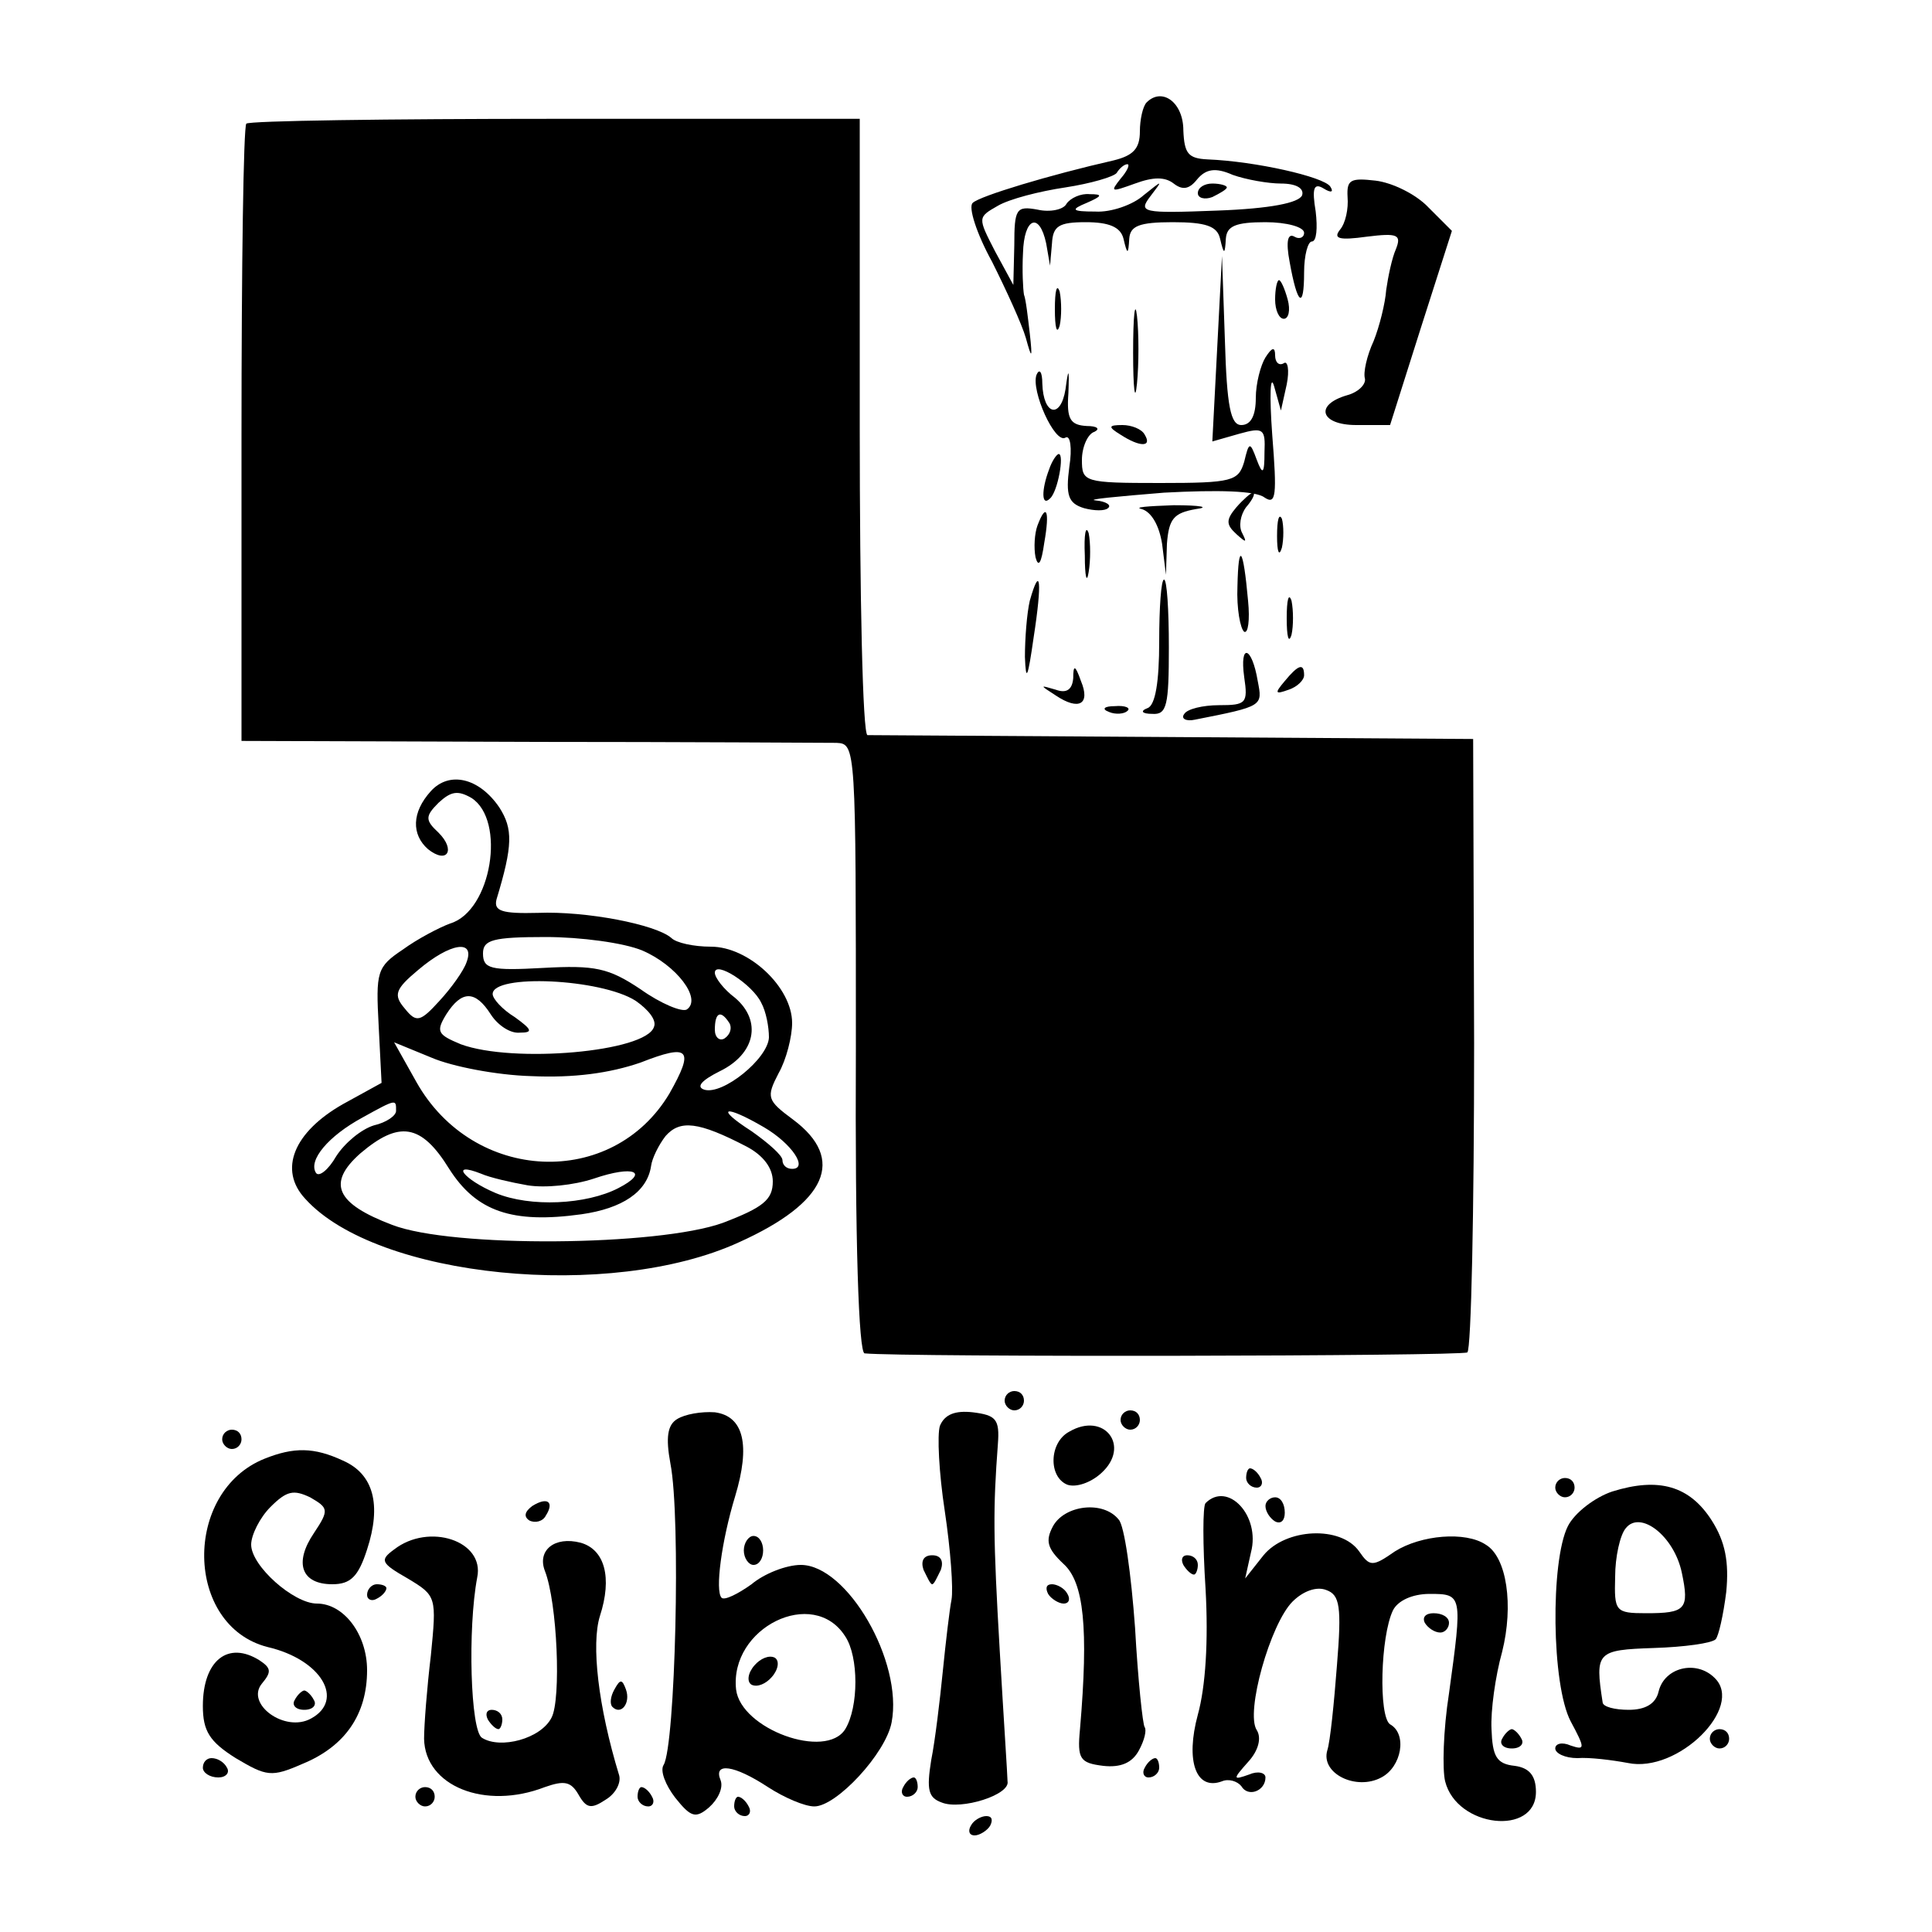 <?xml version="1.0" standalone="no"?>
<!DOCTYPE svg PUBLIC "-//W3C//DTD SVG 20010904//EN"
 "http://www.w3.org/TR/2001/REC-SVG-20010904/DTD/svg10.dtd">
<svg version="1.0" xmlns="http://www.w3.org/2000/svg"
 width="200pt" height="200pt" viewBox="0 0 200 200"
 preserveAspectRatio="xMidYMid meet">
<g transform="translate(0,200) scale(0.1,-0.1)"
fill="#000000" stroke="none">
<path d="M1187 1894 c-4 -4 -7 -18 -7 -30 0 -18 -7 -25 -27 -30 -66 -15 -139
-37 -146 -44 -5 -4 4 -32 20 -61 15 -30 31 -65 35 -79 6 -22 7 -22 4 5 -2 17
-4 35 -6 40 -1 6 -2 25 -1 43 1 37 17 43 24 10 l4 -23 2 23 c1 18 7 22 35 22
24 0 36 -5 39 -17 4 -17 5 -17 6 0 1 13 10 17 45 17 34 0 46 -4 49 -17 4 -17
5 -17 6 0 1 13 10 17 41 17 22 0 40 -5 40 -11 0 -5 -5 -7 -10 -4 -7 4 -9 -5
-5 -26 8 -45 15 -50 15 -11 0 18 4 32 8 32 5 0 6 14 4 31 -4 24 -2 30 8 24 8
-5 11 -4 7 2 -7 10 -77 26 -127 28 -20 1 -24 6 -25 30 0 29 -22 45 -38 29z
m-27 -79 c-11 -14 -10 -14 15 -5 19 7 31 7 40 0 9 -7 16 -6 24 4 9 11 19 13
37 5 14 -5 37 -9 50 -9 16 0 24 -5 22 -12 -3 -8 -33 -14 -88 -16 -78 -3 -82
-2 -69 15 13 17 13 17 -7 1 -11 -10 -34 -18 -50 -17 -25 0 -26 2 -9 9 16 7 17
9 3 9 -9 1 -20 -4 -24 -10 -3 -6 -17 -9 -30 -6 -22 4 -24 1 -24 -37 l-1 -41
-19 35 c-18 35 -18 35 3 47 12 7 43 15 70 19 26 4 50 11 53 15 3 5 8 9 11 9 3
0 0 -7 -7 -15z"/>
<path d="M1240 1800 c0 -5 7 -7 15 -4 8 4 15 8 15 10 0 2 -7 4 -15 4 -8 0 -15
-4 -15 -10z"/>
<path d="M255 1872 c-3 -3 -5 -148 -5 -322 l0 -317 298 -1 c163 0 306 -1 318
-1 20 -1 20 -4 20 -316 -1 -203 3 -315 9 -316 40 -4 618 -3 624 1 4 3 7 147 7
320 l-1 315 -310 2 c-170 1 -313 2 -317 2 -5 1 -8 144 -8 319 l0 319 -315 0
c-173 0 -317 -2 -320 -5z"/>
<path d="M1395 1796 c1 -12 -2 -27 -8 -34 -7 -9 -1 -11 28 -7 32 4 36 2 30
-13 -4 -9 -8 -28 -10 -42 -1 -14 -7 -38 -13 -53 -7 -15 -11 -33 -9 -39 1 -6
-7 -14 -18 -17 -35 -10 -28 -31 9 -31 l35 0 32 101 32 100 -24 24 c-13 14 -38
26 -55 28 -26 3 -30 1 -29 -17z"/>
<path d="M1260 1639 l-5 -96 28 8 c25 7 27 5 26 -19 0 -23 -2 -24 -8 -8 -7 19
-8 19 -13 -2 -6 -20 -12 -22 -87 -22 -79 0 -81 1 -81 24 0 13 6 27 13 29 6 3
3 6 -8 6 -17 1 -21 7 -19 34 1 26 0 27 -3 4 -5 -31 -23 -27 -24 6 0 12 -3 16
-6 9 -6 -16 19 -72 30 -65 5 3 7 -11 4 -30 -4 -30 -1 -38 15 -43 11 -3 22 -3
25 0 4 3 -2 7 -13 8 -10 1 22 4 71 8 56 3 95 2 104 -5 12 -8 13 2 8 65 -3 41
-2 64 2 50 l7 -25 6 27 c3 15 1 25 -3 22 -5 -3 -9 1 -9 8 0 9 -3 9 -10 -2 -5
-8 -10 -27 -10 -42 0 -18 -5 -28 -15 -28 -11 0 -15 19 -17 88 l-3 87 -5 -96z"/>
<path d="M1092 1680 c0 -19 2 -27 5 -17 2 9 2 25 0 35 -3 9 -5 1 -5 -18z"/>
<path d="M1320 1690 c0 -11 4 -20 9 -20 5 0 7 9 4 20 -3 11 -7 20 -9 20 -2 0
-4 -9 -4 -20z"/>
<path d="M1173 1635 c0 -38 2 -53 4 -32 2 20 2 52 0 70 -2 17 -4 1 -4 -38z"/>
<path d="M1160 1550 c20 -13 33 -13 25 0 -3 6 -14 10 -23 10 -15 0 -15 -2 -2
-10z"/>
<path d="M1086 1514 c-8 -21 -8 -39 1 -30 8 7 15 46 9 46 -2 0 -7 -7 -10 -16z"/>
<path d="M1280 1475 c-11 -13 -11 -18 0 -28 10 -9 11 -9 6 1 -4 7 -2 19 4 27
7 8 10 15 7 15 -2 0 -10 -7 -17 -15z"/>
<path d="M1182 1473 c10 -3 18 -17 21 -36 l4 -32 1 32 c2 26 7 32 30 36 15 2
5 4 -23 4 -27 -1 -42 -2 -33 -4z"/>
<path d="M1074 1456 c-3 -8 -4 -23 -2 -33 3 -11 6 -6 9 15 6 34 2 42 -7 18z"/>
<path d="M1322 1445 c0 -16 2 -22 5 -12 2 9 2 23 0 30 -3 6 -5 -1 -5 -18z"/>
<path d="M1123 1425 c0 -22 2 -30 4 -17 2 12 2 30 0 40 -3 9 -5 -1 -4 -23z"/>
<path d="M1281 1393 c-1 -23 3 -44 7 -47 4 -2 6 12 4 32 -5 56 -10 62 -11 15z"/>
<path d="M1066 1378 c-3 -13 -5 -39 -5 -58 1 -27 3 -22 9 20 9 58 7 77 -4 38z"/>
<path d="M1200 1336 c0 -42 -4 -66 -12 -69 -8 -3 -6 -6 5 -6 15 -1 17 9 17 69
0 39 -2 70 -5 70 -3 0 -5 -29 -5 -64z"/>
<path d="M1332 1360 c0 -19 2 -27 5 -17 2 9 2 25 0 35 -3 9 -5 1 -5 -18z"/>
<path d="M1288 1299 c4 -27 2 -29 -26 -29 -17 0 -33 -4 -36 -9 -4 -5 2 -8 11
-6 71 14 70 14 65 40 -6 36 -19 40 -14 4z"/>
<path d="M1111 1298 c-1 -12 -7 -16 -18 -12 -17 5 -17 5 0 -6 24 -16 36 -9 26
15 -6 17 -8 17 -8 3z"/>
<path d="M1330 1295 c-11 -13 -10 -14 4 -9 9 3 16 10 16 15 0 13 -6 11 -20 -6z"/>
<path d="M1148 1263 c7 -3 16 -2 19 1 4 3 -2 6 -13 5 -11 0 -14 -3 -6 -6z"/>
<path d="M446 1181 c-20 -22 -20 -45 -3 -60 20 -16 29 -1 11 17 -14 13 -14 17
0 31 13 12 20 13 34 5 36 -23 21 -117 -22 -130 -11 -4 -34 -16 -49 -27 -27
-18 -28 -23 -25 -79 l3 -59 -40 -22 c-51 -29 -67 -68 -39 -98 74 -82 316 -106
449 -45 91 41 111 86 56 127 -27 20 -28 23 -15 48 8 14 14 38 14 52 0 37 -45
79 -84 79 -18 0 -36 4 -41 9 -16 14 -88 28 -138 26 -38 -1 -46 2 -43 14 17 56
17 73 3 95 -21 31 -52 38 -71 17z m219 -165 c35 -15 62 -50 46 -61 -5 -3 -27
6 -48 21 -33 22 -47 25 -101 22 -54 -3 -62 -1 -62 15 0 14 10 17 65 17 36 0
81 -6 100 -14z m-182 -12 c-3 -9 -16 -27 -28 -40 -20 -22 -24 -23 -36 -8 -12
14 -10 20 14 40 33 28 59 32 50 8z m305 -42 c5 -9 8 -25 8 -36 -1 -22 -48 -60
-67 -54 -9 3 -2 10 16 19 37 18 44 52 16 76 -12 9 -21 21 -21 26 0 13 39 -12
48 -31z m-130 2 c13 -9 22 -20 19 -27 -8 -26 -146 -38 -200 -18 -24 10 -26 13
-15 31 16 25 30 25 46 0 7 -11 20 -20 30 -19 14 0 13 3 -5 16 -13 8 -23 19
-23 24 0 21 112 16 148 -7z m97 -23 c3 -5 1 -12 -5 -16 -5 -3 -10 1 -10 9 0
18 6 21 15 7z m-205 -55 c44 -2 81 3 113 14 51 20 56 14 30 -32 -59 -99 -203
-93 -262 12 l-23 41 39 -16 c21 -9 67 -18 103 -19z m-140 -36 c0 -5 -10 -12
-23 -15 -13 -4 -30 -18 -39 -32 -8 -14 -18 -22 -21 -17 -8 13 13 38 48 57 36
20 35 19 35 7z m381 -17 c29 -17 46 -43 29 -43 -6 0 -10 4 -10 9 0 5 -15 18
-32 30 -39 25 -28 28 13 4z m-18 -20 c17 -9 27 -22 27 -36 0 -19 -10 -27 -52
-43 -67 -24 -280 -26 -342 -2 -58 22 -68 43 -33 74 40 34 63 31 92 -16 28 -44
65 -57 137 -47 42 6 68 23 72 50 1 8 8 22 15 31 15 17 34 15 84 -11z m-227
-40 c18 -3 48 0 69 7 41 14 58 7 25 -10 -33 -17 -91 -20 -127 -5 -33 14 -48
33 -15 20 9 -4 31 -9 48 -12z"/>
<path d="M1040 550 c0 -5 5 -10 10 -10 6 0 10 5 10 10 0 6 -4 10 -10 10 -5 0
-10 -4 -10 -10z"/>
<path d="M701 531 c-10 -6 -12 -19 -7 -46 11 -56 5 -292 -7 -312 -4 -6 2 -21
12 -34 16 -20 21 -22 35 -10 9 8 15 20 12 28 -8 19 14 16 49 -7 17 -11 38 -20
48 -20 23 0 74 55 80 87 12 63 -46 163 -94 163 -15 0 -38 -9 -51 -20 -14 -10
-28 -17 -31 -14 -7 7 0 59 14 105 16 53 9 83 -21 87 -14 1 -31 -2 -39 -7z
m174 -225 c14 -21 14 -73 0 -96 -20 -32 -108 0 -113 41 -7 64 80 107 113 55z"/>
<path d="M781 276 c-7 -8 -8 -17 -3 -20 6 -3 15 1 21 8 7 8 8 17 3 20 -6 3
-15 -1 -21 -8z"/>
<path d="M973 524 c-3 -9 -1 -49 5 -88 6 -40 9 -81 7 -92 -2 -10 -6 -44 -9
-74 -3 -30 -8 -72 -12 -92 -5 -31 -3 -39 11 -44 20 -8 71 8 68 22 0 5 -4 65
-8 134 -7 120 -7 148 -2 215 2 26 -2 30 -26 33 -18 2 -29 -2 -34 -14z"/>
<path d="M1160 530 c0 -5 5 -10 10 -10 6 0 10 5 10 10 0 6 -4 10 -10 10 -5 0
-10 -4 -10 -10z"/>
<path d="M1107 518 c-21 -11 -22 -47 -2 -55 9 -3 24 2 35 12 31 28 3 64 -33
43z"/>
<path d="M230 510 c0 -5 5 -10 10 -10 6 0 10 5 10 10 0 6 -4 10 -10 10 -5 0
-10 -4 -10 -10z"/>
<path d="M274 490 c-85 -34 -83 -173 3 -195 56 -13 80 -55 45 -74 -27 -15 -68
15 -51 36 10 12 10 16 -2 24 -33 21 -59 0 -59 -47 0 -26 7 -37 34 -54 32 -19
37 -20 69 -6 44 18 67 51 67 97 0 37 -24 69 -52 69 -24 0 -68 39 -68 61 0 10
9 28 20 39 17 17 24 18 41 10 19 -11 20 -13 4 -37 -21 -31 -13 -53 19 -53 19
0 27 8 36 36 15 46 7 78 -25 92 -30 14 -51 14 -81 2z"/>
<path d="M1290 470 c0 -5 5 -10 11 -10 5 0 7 5 4 10 -3 6 -8 10 -11 10 -2 0
-4 -4 -4 -10z"/>
<path d="M1610 460 c0 -5 5 -10 10 -10 6 0 10 5 10 10 0 6 -4 10 -10 10 -5 0
-10 -4 -10 -10z"/>
<path d="M1669 456 c-18 -6 -39 -22 -46 -36 -18 -36 -17 -164 3 -202 15 -28
15 -30 0 -25 -9 4 -16 2 -16 -3 0 -5 10 -10 23 -10 12 1 36 -2 52 -5 52 -11
121 58 90 88 -19 19 -52 11 -58 -14 -3 -13 -14 -19 -31 -19 -14 0 -27 3 -27 8
-8 52 -6 54 53 56 32 1 60 5 64 9 3 3 8 25 11 49 3 31 -1 52 -15 74 -23 36
-55 45 -103 30z m72 -84 c8 -38 4 -42 -37 -42 -32 0 -33 2 -32 38 0 20 5 43
11 50 15 19 50 -8 58 -46z"/>
<path d="M551 441 c-8 -6 -9 -11 -3 -15 6 -3 14 -1 17 5 9 14 2 20 -14 10z"/>
<path d="M1248 444 c-3 -3 -3 -43 0 -89 3 -54 0 -101 -8 -130 -13 -48 -2 -79
25 -69 7 3 16 0 20 -5 7 -12 25 -5 25 9 0 5 -8 7 -17 3 -17 -6 -17 -5 -1 13
11 12 14 25 9 33 -12 18 14 110 37 133 11 11 25 16 35 12 14 -5 16 -17 11 -78
-3 -39 -7 -79 -10 -88 -7 -24 30 -42 56 -28 21 11 27 45 9 55 -12 8 -10 91 3
118 5 10 20 17 38 17 34 0 34 -1 20 -103 -6 -38 -7 -79 -4 -91 12 -48 94 -57
94 -11 0 17 -7 25 -22 27 -19 2 -23 10 -24 38 -1 19 4 55 11 80 12 48 5 98
-17 111 -21 14 -67 10 -94 -7 -23 -16 -26 -16 -37 0 -19 27 -76 24 -99 -4
l-19 -24 6 27 c10 38 -24 74 -47 51z"/>
<path d="M1310 441 c0 -6 5 -13 10 -16 6 -3 10 1 10 9 0 9 -4 16 -10 16 -5 0
-10 -4 -10 -9z"/>
<path d="M1090 420 c-8 -15 -6 -23 11 -39 21 -19 26 -66 17 -171 -3 -31 0 -35
24 -38 18 -2 30 3 37 16 6 11 8 21 6 24 -2 2 -7 49 -10 103 -4 55 -11 106 -17
112 -16 20 -56 15 -68 -7z"/>
<path d="M408 396 c-15 -11 -14 -14 14 -30 30 -18 30 -19 24 -80 -4 -33 -7
-72 -7 -86 1 -49 63 -74 125 -50 20 7 27 6 35 -8 8 -14 13 -15 28 -5 10 6 16
17 14 25 -22 72 -29 136 -20 165 13 40 5 69 -20 76 -27 7 -45 -8 -37 -29 13
-33 17 -133 7 -152 -11 -22 -53 -33 -72 -21 -12 7 -15 113 -5 166 8 38 -50 57
-86 29z"/>
<path d="M770 395 c0 -8 5 -15 10 -15 6 0 10 7 10 15 0 8 -4 15 -10 15 -5 0
-10 -7 -10 -15z"/>
<path d="M956 375 c4 -8 7 -15 9 -15 2 0 5 7 9 15 3 9 0 15 -9 15 -9 0 -12 -6
-9 -15z"/>
<path d="M1225 380 c3 -5 8 -10 11 -10 2 0 4 5 4 10 0 6 -5 10 -11 10 -5 0 -7
-4 -4 -10z"/>
<path d="M380 349 c0 -5 5 -7 10 -4 6 3 10 8 10 11 0 2 -4 4 -10 4 -5 0 -10
-5 -10 -11z"/>
<path d="M1085 350 c3 -5 11 -10 16 -10 6 0 7 5 4 10 -3 6 -11 10 -16 10 -6 0
-7 -4 -4 -10z"/>
<path d="M1475 320 c3 -5 10 -10 16 -10 5 0 9 5 9 10 0 6 -7 10 -16 10 -8 0
-12 -4 -9 -10z"/>
<path d="M636 251 c-4 -7 -5 -15 -2 -18 9 -9 19 4 14 18 -4 11 -6 11 -12 0z"/>
<path d="M305 240 c-3 -5 1 -10 10 -10 9 0 13 5 10 10 -3 6 -8 10 -10 10 -2 0
-7 -4 -10 -10z"/>
<path d="M505 220 c3 -5 8 -10 11 -10 2 0 4 5 4 10 0 6 -5 10 -11 10 -5 0 -7
-4 -4 -10z"/>
<path d="M1555 200 c-3 -5 1 -10 10 -10 9 0 13 5 10 10 -3 6 -8 10 -10 10 -2
0 -7 -4 -10 -10z"/>
<path d="M1770 200 c0 -5 5 -10 10 -10 6 0 10 5 10 10 0 6 -4 10 -10 10 -5 0
-10 -4 -10 -10z"/>
<path d="M210 170 c0 -5 7 -10 16 -10 8 0 12 5 9 10 -3 6 -10 10 -16 10 -5 0
-9 -4 -9 -10z"/>
<path d="M1185 170 c-3 -5 -1 -10 4 -10 6 0 11 5 11 10 0 6 -2 10 -4 10 -3 0
-8 -4 -11 -10z"/>
<path d="M935 150 c-3 -5 -1 -10 4 -10 6 0 11 5 11 10 0 6 -2 10 -4 10 -3 0
-8 -4 -11 -10z"/>
<path d="M430 140 c0 -5 5 -10 10 -10 6 0 10 5 10 10 0 6 -4 10 -10 10 -5 0
-10 -4 -10 -10z"/>
<path d="M660 140 c0 -5 5 -10 11 -10 5 0 7 5 4 10 -3 6 -8 10 -11 10 -2 0 -4
-4 -4 -10z"/>
<path d="M760 130 c0 -5 5 -10 11 -10 5 0 7 5 4 10 -3 6 -8 10 -11 10 -2 0 -4
-4 -4 -10z"/>
<path d="M1005 110 c-3 -5 -2 -10 4 -10 5 0 13 5 16 10 3 6 2 10 -4 10 -5 0
-13 -4 -16 -10z"/>
</g>
</svg>
